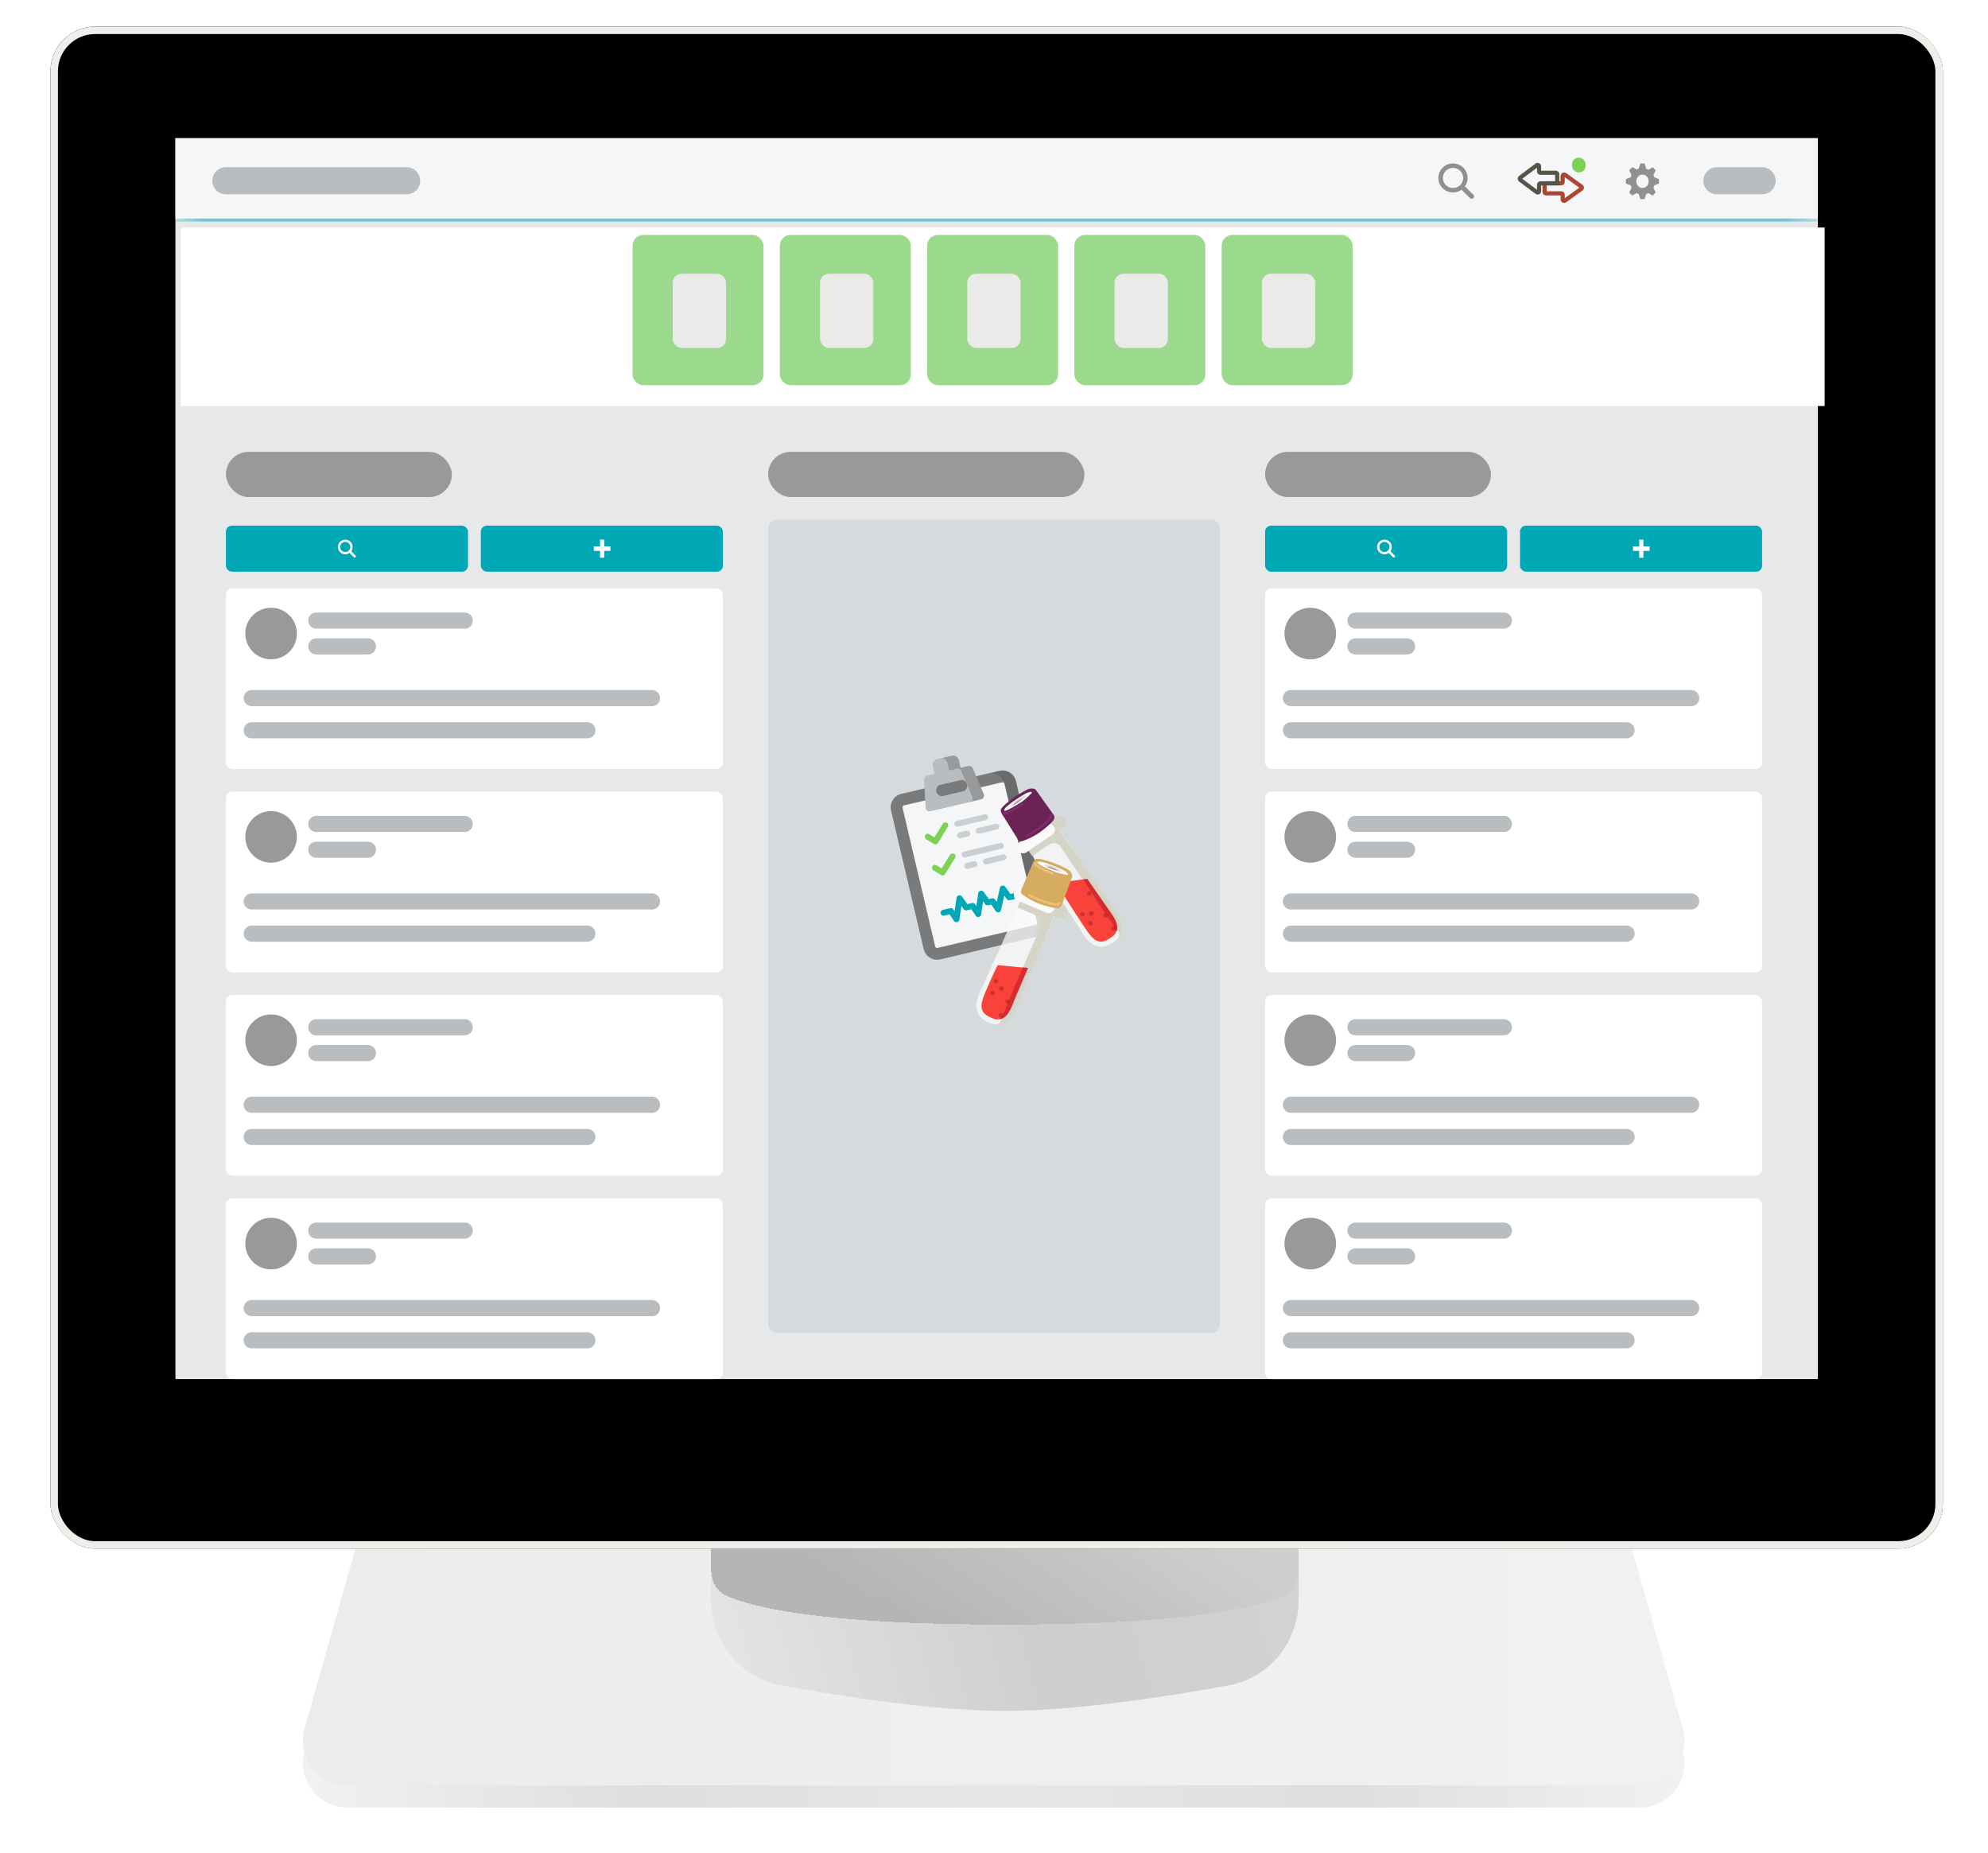 <svg width="44" height="41" viewBox="0 0 44 41" fill="none" xmlns="http://www.w3.org/2000/svg">
<g filter="url(#filter0_d_10115_109954)">
<path d="M8.158 33.609C8.278 33.184 8.666 32.891 9.108 32.891H34.877C35.319 32.891 35.708 33.184 35.828 33.609L37.244 38.614C37.423 39.245 36.949 39.871 36.294 39.871H7.692C7.036 39.871 6.563 39.245 6.741 38.614L8.158 33.609Z" fill="url(#paint0_radial_10115_109954)"/>
</g>
<path d="M8.158 33.246C8.278 32.821 8.666 32.527 9.108 32.527H34.877C35.319 32.527 35.708 32.821 35.828 33.246L37.244 38.251C37.423 38.882 36.949 39.508 36.294 39.508H7.692C7.036 39.508 6.563 38.882 6.741 38.251L8.158 33.246Z" fill="url(#paint1_linear_10115_109954)"/>
<g filter="url(#filter1_d_10115_109954)">
<g filter="url(#filter2_di_10115_109954)">
<path d="M15.737 30.257C15.737 29.166 16.621 28.281 17.712 28.281H26.767C27.858 28.281 28.743 29.166 28.743 30.257V33.331C28.743 34.257 28.1 35.058 27.189 35.224C25.811 35.475 23.784 35.788 22.24 35.788C20.696 35.788 18.668 35.475 17.29 35.224C16.379 35.058 15.737 34.257 15.737 33.331V30.257Z" fill="url(#paint2_linear_10115_109954)"/>
</g>
<g filter="url(#filter3_d_10115_109954)">
<path d="M15.737 30.257C15.737 29.166 16.621 28.281 17.712 28.281H26.767C27.858 28.281 28.743 29.166 28.743 30.257V34.511C28.743 34.778 28.659 35.033 28.416 35.143C27.849 35.402 26.319 35.788 22.24 35.788C18.16 35.788 16.63 35.402 16.063 35.143C15.821 35.033 15.737 34.778 15.737 34.511V30.257Z" fill="url(#paint3_linear_10115_109954)" shape-rendering="crispEdges"/>
</g>
</g>
<g filter="url(#filter4_di_10115_109954)">
<rect x="1.117" y="0.324" width="41.883" height="33.684" rx="0.988" fill="black"/>
<rect x="1.2" y="0.407" width="41.718" height="33.519" rx="0.905" stroke="#EFEEEB" stroke-width="0.165"/>
</g>
<rect width="36.351" height="27.461" transform="translate(3.883 3.059)" fill="#E6E8EA"/>
<rect x="5" y="10" width="5" height="1" rx="0.5" fill="#97999B"/>
<g filter="url(#filter5_d_10115_109954)">
<rect x="5" y="11.5" width="5.358" height="1.019" rx="0.133" fill="#00A7B5"/>
<path fill-rule="evenodd" clip-rule="evenodd" d="M7.868 12.16L7.774 12.066C7.794 12.038 7.804 12.005 7.804 11.971C7.804 11.881 7.731 11.809 7.642 11.809C7.552 11.809 7.479 11.881 7.479 11.971C7.479 12.061 7.552 12.134 7.642 12.134C7.675 12.134 7.708 12.123 7.736 12.104L7.83 12.198C7.841 12.208 7.858 12.208 7.868 12.198C7.878 12.187 7.878 12.17 7.868 12.16ZM7.739 12.027C7.719 12.062 7.682 12.084 7.642 12.084C7.579 12.084 7.529 12.033 7.529 11.971C7.529 11.909 7.579 11.859 7.642 11.859C7.682 11.859 7.719 11.88 7.739 11.915C7.759 11.95 7.759 11.993 7.739 12.027Z" fill="white"/>
<rect x="10.642" y="11.5" width="5.358" height="1.019" rx="0.133" fill="#00A7B5"/>
<path d="M13.51 12.059H13.373V12.209H13.281V12.059H13.143V11.959H13.281V11.809H13.373V11.959H13.51V12.059Z" fill="white"/>
</g>
<rect x="5" y="13.02" width="11" height="4" rx="0.143" fill="white"/>
<path d="M5.571 15.449L14.431 15.449" stroke="#BABDBF" stroke-width="0.357" stroke-linecap="round"/>
<path d="M5.571 16.162H13.001" stroke="#BABDBF" stroke-width="0.357" stroke-linecap="round"/>
<path d="M7 13.734H10.286" stroke="#BABDBF" stroke-width="0.357" stroke-linecap="round"/>
<path d="M7 14.305H8.143" stroke="#BABDBF" stroke-width="0.357" stroke-linecap="round"/>
<circle cx="6" cy="14.021" r="0.571" fill="#97999B"/>
<rect x="5" y="17.52" width="11" height="4" rx="0.143" fill="white"/>
<path d="M5.571 19.949L14.431 19.949" stroke="#BABDBF" stroke-width="0.357" stroke-linecap="round"/>
<path d="M5.571 20.662H13.001" stroke="#BABDBF" stroke-width="0.357" stroke-linecap="round"/>
<path d="M7 18.234H10.286" stroke="#BABDBF" stroke-width="0.357" stroke-linecap="round"/>
<path d="M7 18.805H8.143" stroke="#BABDBF" stroke-width="0.357" stroke-linecap="round"/>
<circle cx="6" cy="18.521" r="0.571" fill="#97999B"/>
<rect x="5" y="22.02" width="11" height="4" rx="0.143" fill="white"/>
<path d="M5.571 24.449L14.431 24.449" stroke="#BABDBF" stroke-width="0.357" stroke-linecap="round"/>
<path d="M5.571 25.162H13.001" stroke="#BABDBF" stroke-width="0.357" stroke-linecap="round"/>
<path d="M7 22.734H10.286" stroke="#BABDBF" stroke-width="0.357" stroke-linecap="round"/>
<path d="M7 23.305H8.143" stroke="#BABDBF" stroke-width="0.357" stroke-linecap="round"/>
<circle cx="6" cy="23.021" r="0.571" fill="#97999B"/>
<rect x="5" y="26.52" width="11" height="4" rx="0.143" fill="white"/>
<path d="M5.571 28.949L14.431 28.949" stroke="#BABDBF" stroke-width="0.357" stroke-linecap="round"/>
<path d="M5.571 29.662H13.001" stroke="#BABDBF" stroke-width="0.357" stroke-linecap="round"/>
<path d="M7 27.234H10.286" stroke="#BABDBF" stroke-width="0.357" stroke-linecap="round"/>
<path d="M7 27.805H8.143" stroke="#BABDBF" stroke-width="0.357" stroke-linecap="round"/>
<circle cx="6" cy="27.521" r="0.571" fill="#97999B"/>
<rect x="17" y="10" width="7" height="1" rx="0.5" fill="#97999B"/>
<rect x="17" y="11.5" width="10" height="18" rx="0.2" fill="#BABDBF" fill-opacity="0.33"/>
<path d="M20.828 16.78L20.743 16.8C20.673 16.817 20.629 16.887 20.646 16.957L20.686 17.127L21.044 17.13L20.985 16.877C20.969 16.807 20.898 16.764 20.828 16.78V16.78Z" fill="#BABDBF"/>
<path d="M21.222 16.823L21.262 16.992L21.027 17.135L20.968 16.882C20.951 16.812 20.881 16.769 20.811 16.785L21.065 16.725C21.135 16.709 21.206 16.752 21.222 16.823V16.823Z" fill="#97999B"/>
<path d="M22.744 20.777L20.811 21.232C20.647 21.271 20.483 21.169 20.444 21.005L19.721 17.936C19.683 17.772 19.785 17.607 19.948 17.569L21.882 17.114C22.046 17.075 22.21 17.177 22.248 17.341L22.971 20.41C23.01 20.574 22.908 20.739 22.744 20.777Z" fill="#797A7C"/>
<path d="M22.486 17.286L23.208 20.356C23.247 20.52 23.145 20.684 22.981 20.723L22.727 20.782C22.891 20.744 22.992 20.58 22.954 20.416L22.409 19.345L22.231 17.346C22.193 17.182 22.029 17.081 21.865 17.119L22.119 17.059C22.283 17.021 22.447 17.122 22.486 17.286V17.286Z" fill="#6A6B6D"/>
<path d="M21.835 20.254L20.431 19.81L19.976 17.876C19.97 17.853 19.985 17.829 20.008 17.824L22.179 17.313C22.203 17.308 22.226 17.322 22.232 17.346L22.687 19.279L21.835 20.254Z" fill="#F4F6F7"/>
<path d="M21.536 17.627L21.291 17.058C21.274 17.02 21.232 16.998 21.191 17.008L20.519 17.166C20.478 17.176 20.45 17.214 20.452 17.256L20.486 17.874C20.489 17.928 20.541 17.967 20.593 17.954L21.476 17.746C21.529 17.734 21.558 17.677 21.536 17.627V17.627ZM21.387 17.46C21.369 17.488 21.341 17.51 21.306 17.518L20.882 17.618C20.811 17.634 20.741 17.591 20.724 17.521C20.716 17.485 20.723 17.45 20.741 17.422C20.758 17.393 20.787 17.372 20.822 17.363L21.246 17.264C21.316 17.247 21.386 17.291 21.403 17.361C21.411 17.396 21.404 17.431 21.387 17.46V17.46Z" fill="#BABDBF"/>
<path d="M21.714 17.69L21.459 17.75C21.512 17.738 21.541 17.681 21.52 17.631L21.274 17.062C21.258 17.023 21.215 17.002 21.174 17.012L21.429 16.952C21.47 16.942 21.512 16.963 21.529 17.002L21.774 17.571C21.795 17.621 21.767 17.678 21.714 17.69Z" fill="#97999B"/>
<path d="M22.922 20.467L20.751 20.978C20.727 20.984 20.704 20.969 20.698 20.946L20.649 20.734L21.716 20.396L22.904 20.203L22.954 20.415C22.96 20.438 22.945 20.462 22.922 20.467V20.467Z" fill="#F4F6F7"/>
<path d="M20.431 19.811L22.687 19.28L22.904 20.204L20.648 20.735L20.431 19.811Z" fill="#F4F6F7"/>
<path d="M22.106 20.19C22.105 20.19 22.105 20.19 22.104 20.19C22.078 20.195 22.052 20.184 22.037 20.163L21.94 20.018L21.872 20.034C21.846 20.04 21.819 20.03 21.804 20.009L21.758 19.945L21.715 20.239C21.711 20.266 21.692 20.288 21.665 20.294C21.665 20.294 21.665 20.294 21.665 20.294C21.639 20.3 21.611 20.289 21.596 20.266L21.499 20.122L21.397 20.146C21.371 20.152 21.344 20.142 21.329 20.12L21.278 20.049L21.233 20.353C21.229 20.38 21.209 20.401 21.183 20.407C21.183 20.407 21.183 20.407 21.183 20.407C21.157 20.413 21.129 20.402 21.114 20.38L21.017 20.235L20.898 20.264C20.863 20.272 20.828 20.25 20.819 20.215C20.811 20.18 20.833 20.145 20.868 20.136L21.031 20.098C21.058 20.092 21.085 20.102 21.1 20.125L21.128 20.167L21.172 19.869C21.176 19.843 21.195 19.821 21.221 19.815L21.222 19.815C21.247 19.809 21.274 19.819 21.29 19.841L21.41 20.009L21.513 19.985C21.54 19.978 21.567 19.989 21.582 20.012L21.61 20.053L21.652 19.767C21.656 19.74 21.676 19.719 21.702 19.712L21.702 19.712C21.728 19.706 21.755 19.716 21.77 19.738L21.884 19.897L21.954 19.881C21.981 19.874 22.008 19.885 22.023 19.908L22.061 19.963L22.131 19.649C22.136 19.624 22.156 19.605 22.181 19.6C22.207 19.594 22.233 19.605 22.248 19.625L22.363 19.785L22.442 19.766C22.477 19.758 22.512 19.779 22.52 19.815C22.528 19.85 22.507 19.885 22.471 19.893L22.35 19.922C22.324 19.928 22.297 19.918 22.282 19.896L22.227 19.82L22.155 20.14C22.15 20.165 22.131 20.184 22.106 20.19V20.19Z" fill="#00A7B5"/>
<path d="M20.877 19.372C20.86 19.377 20.842 19.374 20.827 19.364L20.659 19.26C20.628 19.241 20.618 19.201 20.637 19.17C20.656 19.139 20.697 19.13 20.727 19.149L20.841 19.219L21.027 18.918C21.046 18.887 21.086 18.878 21.117 18.897C21.148 18.916 21.157 18.956 21.138 18.987L20.917 19.343C20.908 19.358 20.894 19.369 20.877 19.372Z" fill="#7BD355"/>
<path d="M20.717 18.685C20.7 18.689 20.682 18.686 20.668 18.677L20.499 18.573C20.468 18.553 20.459 18.513 20.477 18.483C20.497 18.452 20.537 18.442 20.567 18.461L20.681 18.532L20.867 18.231C20.886 18.2 20.926 18.19 20.957 18.209C20.988 18.228 20.997 18.269 20.978 18.299L20.758 18.656C20.748 18.671 20.734 18.681 20.717 18.685V18.685Z" fill="#7BD355"/>
<path d="M22.227 19.036L21.837 19.128C21.802 19.136 21.767 19.114 21.759 19.079C21.75 19.044 21.772 19.009 21.807 19.001L22.197 18.909C22.233 18.901 22.268 18.922 22.276 18.957C22.284 18.993 22.262 19.028 22.227 19.036Z" fill="#CCCFD1"/>
<path d="M21.583 19.188L21.422 19.226C21.387 19.234 21.351 19.212 21.343 19.177C21.335 19.142 21.357 19.107 21.392 19.098L21.553 19.06C21.588 19.052 21.623 19.074 21.631 19.109C21.64 19.144 21.618 19.179 21.583 19.188Z" fill="#CCCFD1"/>
<path d="M22.168 18.784L21.362 18.974C21.327 18.982 21.291 18.96 21.283 18.925C21.275 18.89 21.297 18.855 21.332 18.846L22.137 18.657C22.173 18.648 22.208 18.67 22.216 18.705C22.224 18.741 22.203 18.776 22.168 18.784Z" fill="#CCCFD1"/>
<path d="M22.068 18.358L21.677 18.45C21.642 18.458 21.607 18.437 21.599 18.401C21.591 18.366 21.613 18.331 21.648 18.323L22.038 18.231C22.073 18.223 22.108 18.245 22.116 18.28C22.125 18.315 22.103 18.35 22.068 18.358Z" fill="#CCCFD1"/>
<path d="M21.423 18.512L21.262 18.55C21.227 18.558 21.192 18.536 21.183 18.501C21.175 18.466 21.197 18.431 21.232 18.422L21.393 18.385C21.428 18.376 21.463 18.398 21.472 18.433C21.48 18.468 21.458 18.503 21.423 18.512Z" fill="#CCCFD1"/>
<path d="M21.821 18.148L21.202 18.294C21.167 18.302 21.132 18.28 21.124 18.245C21.115 18.21 21.137 18.175 21.172 18.167L21.791 18.021C21.826 18.013 21.862 18.035 21.87 18.07C21.878 18.105 21.856 18.14 21.821 18.148Z" fill="#CCCFD1"/>
<path d="M23.407 19.782L22.77 18.821L23.448 18.359L24.085 19.321C24.085 19.321 24.372 19.743 24.604 20.083C24.655 20.158 25.052 20.579 24.638 20.861C24.177 21.175 23.925 20.585 23.893 20.539C23.662 20.199 23.407 19.782 23.407 19.782Z" fill="#FAFAFA" fill-opacity="0.75"/>
<path d="M23.934 20.415C24.134 20.708 24.261 20.971 24.561 20.766C24.66 20.698 24.662 20.709 24.711 20.609C24.812 20.406 24.637 20.224 24.503 20.027C24.403 19.88 24.064 19.449 24.064 19.449L23.372 19.54C23.372 19.54 23.834 20.268 23.934 20.415Z" fill="#F9423A"/>
<path d="M23.932 19.425L23.472 18.735C23.417 18.653 23.305 18.632 23.224 18.688L22.846 18.945L22.736 18.784L22.787 18.57L22.891 18.45L23.414 18.322L23.727 18.782C23.727 18.782 24.373 19.706 24.605 20.046C24.919 20.508 24.909 20.677 24.643 20.858C24.89 20.681 24.763 20.645 24.452 20.188C24.22 19.848 23.932 19.425 23.932 19.425Z" fill="#D5D4C7"/>
<path d="M24.706 20.626C24.791 20.443 24.611 20.24 24.477 20.044C24.377 19.897 24.064 19.449 24.064 19.449L23.96 19.462C24.028 19.562 24.29 19.963 24.386 20.105C24.508 20.284 24.691 20.511 24.706 20.626Z" fill="#D8292F"/>
<path d="M22.532 18.825C22.573 18.885 22.656 18.901 22.717 18.86L23.544 18.296C23.574 18.276 23.593 18.245 23.6 18.211C23.606 18.178 23.599 18.142 23.579 18.112C23.538 18.051 23.455 18.035 23.394 18.077L22.567 18.64C22.537 18.661 22.518 18.692 22.511 18.725C22.505 18.759 22.512 18.794 22.532 18.825V18.825Z" fill="#D5D4C7"/>
<path d="M22.532 18.826C22.573 18.886 22.656 18.902 22.717 18.861L23.288 18.472C23.318 18.451 23.337 18.42 23.343 18.387C23.35 18.354 23.343 18.318 23.323 18.288C23.281 18.227 23.199 18.211 23.138 18.253L22.567 18.641C22.537 18.662 22.518 18.693 22.512 18.726C22.505 18.76 22.512 18.796 22.532 18.826Z" fill="#FAFAFA"/>
<path opacity="0.5" d="M23.986 20.277C24.023 20.251 24.009 20.191 23.964 20.184C23.921 20.178 23.89 20.227 23.915 20.263C23.93 20.286 23.963 20.292 23.986 20.277Z" fill="#A61E22"/>
<path opacity="0.5" d="M24.163 20.476C24.2 20.451 24.188 20.392 24.144 20.384C24.122 20.38 24.1 20.391 24.089 20.41C24.079 20.429 24.083 20.453 24.097 20.469C24.114 20.487 24.143 20.49 24.163 20.476V20.476Z" fill="#A61E22"/>
<path opacity="0.5" d="M24.675 20.593C24.693 20.581 24.701 20.558 24.695 20.537C24.689 20.515 24.668 20.5 24.645 20.5C24.599 20.502 24.578 20.561 24.613 20.59C24.631 20.605 24.656 20.606 24.675 20.593V20.593Z" fill="#A61E22"/>
<path opacity="0.5" d="M24.505 20.3C24.543 20.274 24.528 20.212 24.482 20.207C24.459 20.205 24.438 20.217 24.429 20.238C24.421 20.257 24.425 20.28 24.44 20.295C24.458 20.311 24.485 20.314 24.505 20.3V20.3Z" fill="#A61E22"/>
<path opacity="0.5" d="M24.185 20.259C24.223 20.233 24.208 20.173 24.163 20.166C24.14 20.163 24.118 20.176 24.109 20.197C24.101 20.216 24.105 20.239 24.12 20.253C24.137 20.27 24.165 20.273 24.185 20.259V20.259Z" fill="#A61E22"/>
<path opacity="0.5" d="M24.137 19.81C24.175 19.784 24.161 19.723 24.115 19.717C24.093 19.714 24.071 19.727 24.061 19.748C24.053 19.767 24.058 19.79 24.073 19.804C24.09 19.821 24.117 19.823 24.137 19.81V19.81Z" fill="#A61E22"/>
<path d="M22.149 17.932C22.142 17.877 22.344 17.718 22.446 17.646C22.499 17.61 22.628 17.526 22.73 17.476C22.83 17.427 22.902 17.458 22.925 17.479C23.047 17.65 23.293 17.995 23.302 18.009C23.314 18.026 23.343 18.05 23.335 18.111C23.328 18.173 23.122 18.346 22.99 18.436C22.859 18.527 22.683 18.598 22.62 18.616C22.57 18.63 22.532 18.585 22.519 18.56L22.195 18.044C22.183 18.029 22.157 17.987 22.149 17.932Z" fill="#6B2254"/>
<path d="M22.251 17.881C22.297 17.824 22.43 17.731 22.486 17.694C22.521 17.67 22.604 17.615 22.687 17.568C22.739 17.539 22.785 17.527 22.817 17.524C22.835 17.523 22.843 17.542 22.83 17.555C22.783 17.603 22.709 17.674 22.648 17.721C22.553 17.792 22.33 17.914 22.286 17.932C22.242 17.95 22.194 17.952 22.251 17.881Z" fill="#FAFAFA"/>
<path d="M22.503 17.702C22.458 17.729 22.403 17.786 22.368 17.827C22.36 17.835 22.369 17.848 22.38 17.845L22.388 17.843L22.428 17.827C22.43 17.826 22.432 17.824 22.434 17.822C22.485 17.745 22.595 17.692 22.644 17.673C22.645 17.672 22.646 17.672 22.647 17.671C22.665 17.658 22.685 17.636 22.697 17.62C22.703 17.613 22.698 17.605 22.689 17.608C22.646 17.622 22.561 17.667 22.503 17.702Z" fill="#D9D9D9"/>
<path d="M22.645 17.671C22.645 17.671 22.483 17.796 22.436 17.822C22.449 17.783 22.511 17.739 22.532 17.725C22.606 17.68 22.645 17.671 22.645 17.671Z" fill="#8F8F92"/>
<path d="M22.722 18.497C22.84 18.442 23.065 18.295 23.176 18.184C23.261 18.099 23.273 18.071 23.251 18.039" stroke="#832C6D" stroke-width="0.048" stroke-linecap="round"/>
<path d="M22.62 17.799C22.572 17.847 22.387 17.946 22.312 17.979C22.254 18.004 22.238 18.004 22.226 17.987" stroke="#832C6D" stroke-width="0.048" stroke-linecap="round"/>
<path d="M22.121 21.01L22.581 19.952L23.337 20.27L22.878 21.327C22.878 21.327 22.68 21.799 22.521 22.178C22.486 22.261 22.348 22.823 21.886 22.63C21.372 22.414 21.73 21.881 21.752 21.829C21.911 21.45 22.121 21.01 22.121 21.01Z" fill="#FAFAFA" fill-opacity="0.75"/>
<path d="M21.878 21.797C21.741 22.125 21.59 22.374 21.925 22.515C22.035 22.561 22.027 22.568 22.138 22.555C22.363 22.529 22.421 22.283 22.513 22.064C22.582 21.9 22.729 21.421 22.729 21.421L22.08 21.36C22.08 21.36 21.947 21.633 21.878 21.797Z" fill="#F9423A"/>
<path d="M22.707 21.257L23.036 20.496C23.074 20.404 23.031 20.3 22.94 20.262L22.519 20.085L22.594 19.904L22.802 19.831L22.959 19.852L23.351 20.222L23.135 20.735C23.135 20.735 22.711 21.78 22.552 22.159C22.336 22.674 22.189 22.758 21.893 22.634C22.175 22.745 22.137 22.618 22.351 22.108C22.51 21.728 22.707 21.257 22.707 21.257Z" fill="#D5D4C7"/>
<path d="M22.121 22.559C22.321 22.531 22.393 22.269 22.485 22.05C22.554 21.886 22.755 21.42 22.755 21.42L22.638 21.407C22.591 21.518 22.45 21.849 22.384 22.007C22.3 22.206 22.209 22.484 22.121 22.559Z" fill="#D8292F"/>
<path d="M22.448 19.756C22.42 19.823 22.452 19.901 22.52 19.929L23.442 20.317C23.476 20.331 23.513 20.33 23.544 20.317C23.576 20.304 23.602 20.279 23.616 20.245C23.645 20.178 23.613 20.1 23.545 20.072L22.622 19.684C22.588 19.67 22.552 19.671 22.521 19.684C22.489 19.697 22.463 19.722 22.448 19.756V19.756Z" fill="#D5D4C7"/>
<path d="M22.448 19.756C22.42 19.824 22.452 19.902 22.52 19.93L23.156 20.197C23.19 20.212 23.227 20.211 23.258 20.198C23.29 20.185 23.316 20.16 23.33 20.126C23.359 20.059 23.327 19.981 23.259 19.953L22.622 19.685C22.588 19.671 22.552 19.672 22.521 19.685C22.489 19.698 22.463 19.723 22.448 19.756Z" fill="#FAFAFA"/>
<path opacity="0.5" d="M22.022 21.764C22.064 21.781 22.107 21.737 22.088 21.695C22.07 21.656 22.011 21.657 21.995 21.697C21.984 21.723 21.996 21.753 22.022 21.764Z" fill="#A61E22"/>
<path opacity="0.5" d="M21.951 22.024C21.992 22.041 22.035 21.998 22.018 21.957C22.01 21.937 21.988 21.924 21.966 21.926C21.945 21.928 21.927 21.943 21.922 21.964C21.915 21.988 21.928 22.014 21.951 22.024V22.024Z" fill="#A61E22"/>
<path opacity="0.5" d="M22.132 22.516C22.152 22.524 22.176 22.519 22.19 22.502C22.205 22.485 22.207 22.459 22.194 22.44C22.168 22.402 22.107 22.417 22.101 22.462C22.098 22.485 22.111 22.507 22.132 22.516V22.516Z" fill="#A61E22"/>
<path opacity="0.5" d="M22.285 22.213C22.327 22.231 22.371 22.185 22.35 22.143C22.34 22.123 22.318 22.112 22.296 22.116C22.275 22.119 22.258 22.136 22.254 22.156C22.25 22.18 22.262 22.204 22.285 22.213V22.213Z" fill="#A61E22"/>
<path opacity="0.5" d="M22.145 21.924C22.187 21.942 22.23 21.897 22.211 21.855C22.201 21.835 22.178 21.823 22.156 21.827C22.135 21.83 22.118 21.846 22.114 21.867C22.109 21.89 22.122 21.915 22.145 21.924V21.924Z" fill="#A61E22"/>
<path d="M22.919 19.015C22.96 18.977 23.205 19.054 23.323 19.098C23.382 19.12 23.525 19.179 23.623 19.234C23.721 19.29 23.736 19.366 23.732 19.397C23.66 19.595 23.515 19.993 23.509 20.008C23.502 20.027 23.499 20.065 23.444 20.093C23.389 20.122 23.129 20.05 22.98 19.994C22.831 19.936 22.673 19.832 22.623 19.791C22.582 19.757 22.598 19.7 22.611 19.676L22.853 19.116C22.858 19.098 22.878 19.052 22.919 19.015Z" fill="#D6AC61"/>
<path d="M23.019 19.069C23.092 19.075 23.244 19.131 23.305 19.157C23.346 19.172 23.438 19.21 23.523 19.251C23.578 19.278 23.613 19.309 23.633 19.333C23.645 19.348 23.633 19.364 23.615 19.361C23.549 19.35 23.448 19.329 23.376 19.305C23.263 19.268 23.036 19.153 22.997 19.127C22.957 19.101 22.928 19.062 23.019 19.069Z" fill="#FAFAFA"/>
<path d="M23.31 19.175C23.262 19.154 23.183 19.141 23.13 19.135C23.119 19.134 23.113 19.148 23.121 19.155L23.128 19.16L23.164 19.185C23.166 19.186 23.169 19.187 23.171 19.187C23.264 19.185 23.37 19.245 23.414 19.275C23.414 19.276 23.415 19.276 23.416 19.276C23.437 19.284 23.467 19.288 23.487 19.289C23.496 19.29 23.5 19.281 23.493 19.275C23.456 19.248 23.371 19.203 23.31 19.175Z" fill="#D9D9D9"/>
<path d="M23.415 19.275C23.415 19.275 23.22 19.212 23.172 19.188C23.212 19.177 23.282 19.203 23.306 19.212C23.385 19.247 23.415 19.275 23.415 19.275Z" fill="#8F8F92"/>
<path d="M22.779 19.806C22.891 19.873 23.14 19.975 23.294 20.003C23.412 20.025 23.442 20.019 23.456 19.983" stroke="#ECC278" stroke-width="0.048" stroke-linecap="round"/>
<path d="M23.296 19.328C23.229 19.315 23.042 19.219 22.973 19.176C22.919 19.142 22.91 19.129 22.917 19.11" stroke="#ECC278" stroke-width="0.048" stroke-linecap="round"/>
<rect x="28" y="10" width="5" height="1" rx="0.5" fill="#97999B"/>
<g filter="url(#filter6_d_10115_109954)">
<rect x="28" y="11.5" width="5.358" height="1.019" rx="0.133" fill="#00A7B5"/>
<path fill-rule="evenodd" clip-rule="evenodd" d="M30.868 12.16L30.774 12.066C30.794 12.038 30.804 12.005 30.804 11.971C30.804 11.881 30.731 11.809 30.642 11.809C30.552 11.809 30.479 11.881 30.479 11.971C30.479 12.061 30.552 12.134 30.642 12.134C30.675 12.134 30.708 12.123 30.736 12.104L30.83 12.198C30.84 12.208 30.858 12.208 30.868 12.198C30.878 12.187 30.878 12.17 30.868 12.16ZM30.739 12.027C30.719 12.062 30.682 12.084 30.642 12.084C30.579 12.084 30.529 12.033 30.529 11.971C30.529 11.909 30.579 11.859 30.642 11.859C30.682 11.859 30.719 11.88 30.739 11.915C30.759 11.95 30.759 11.993 30.739 12.027Z" fill="white"/>
<rect x="33.642" y="11.5" width="5.358" height="1.019" rx="0.133" fill="#00A7B5"/>
<path d="M36.51 12.059H36.373V12.209H36.281V12.059H36.143V11.959H36.281V11.809H36.373V11.959H36.51V12.059Z" fill="white"/>
</g>
<rect x="28" y="13.02" width="11" height="4" rx="0.143" fill="white"/>
<path d="M28.571 15.449L37.431 15.449" stroke="#BABDBF" stroke-width="0.357" stroke-linecap="round"/>
<path d="M28.571 16.162H36.001" stroke="#BABDBF" stroke-width="0.357" stroke-linecap="round"/>
<path d="M30 13.734H33.286" stroke="#BABDBF" stroke-width="0.357" stroke-linecap="round"/>
<path d="M30 14.305H31.143" stroke="#BABDBF" stroke-width="0.357" stroke-linecap="round"/>
<circle cx="29" cy="14.021" r="0.571" fill="#97999B"/>
<rect x="28" y="17.52" width="11" height="4" rx="0.143" fill="white"/>
<path d="M28.571 19.949L37.431 19.949" stroke="#BABDBF" stroke-width="0.357" stroke-linecap="round"/>
<path d="M28.571 20.662H36.001" stroke="#BABDBF" stroke-width="0.357" stroke-linecap="round"/>
<path d="M30 18.234H33.286" stroke="#BABDBF" stroke-width="0.357" stroke-linecap="round"/>
<path d="M30 18.805H31.143" stroke="#BABDBF" stroke-width="0.357" stroke-linecap="round"/>
<circle cx="29" cy="18.521" r="0.571" fill="#97999B"/>
<rect x="28" y="22.02" width="11" height="4" rx="0.143" fill="white"/>
<path d="M28.571 24.449L37.431 24.449" stroke="#BABDBF" stroke-width="0.357" stroke-linecap="round"/>
<path d="M28.571 25.162H36.001" stroke="#BABDBF" stroke-width="0.357" stroke-linecap="round"/>
<path d="M30 22.734H33.286" stroke="#BABDBF" stroke-width="0.357" stroke-linecap="round"/>
<path d="M30 23.305H31.143" stroke="#BABDBF" stroke-width="0.357" stroke-linecap="round"/>
<circle cx="29" cy="23.021" r="0.571" fill="#97999B"/>
<rect x="28" y="26.52" width="11" height="4" rx="0.143" fill="white"/>
<path d="M28.571 28.949L37.431 28.949" stroke="#BABDBF" stroke-width="0.357" stroke-linecap="round"/>
<path d="M28.571 29.662H36.001" stroke="#BABDBF" stroke-width="0.357" stroke-linecap="round"/>
<path d="M30 27.234H33.286" stroke="#BABDBF" stroke-width="0.357" stroke-linecap="round"/>
<path d="M30 27.805H31.143" stroke="#BABDBF" stroke-width="0.357" stroke-linecap="round"/>
<circle cx="29" cy="27.521" r="0.571" fill="#97999B"/>
<g filter="url(#filter7_d_10115_109954)">
<rect x="4" y="4.902" width="36.384" height="3.951" fill="white"/>
</g>
<rect x="14" y="5.199" width="2.898" height="3.326" rx="0.238" fill="#9BDA8C"/>
<rect x="14.889" y="6.057" width="1.181" height="1.644" rx="0.2" fill="#EAEAE9"/>
<rect x="17.26" y="5.199" width="2.898" height="3.326" rx="0.238" fill="#9BDA8C"/>
<rect x="18.149" y="6.057" width="1.181" height="1.644" rx="0.2" fill="#EAEAE9"/>
<rect x="20.52" y="5.199" width="2.898" height="3.326" rx="0.238" fill="#9BDA8C"/>
<rect x="21.408" y="6.057" width="1.181" height="1.644" rx="0.2" fill="#EAEAE9"/>
<rect x="23.779" y="5.199" width="2.898" height="3.326" rx="0.238" fill="#9BDA8C"/>
<rect x="24.668" y="6.057" width="1.181" height="1.644" rx="0.2" fill="#EAEAE9"/>
<rect x="27.039" y="5.199" width="2.898" height="3.326" rx="0.238" fill="#9BDA8C"/>
<rect x="27.928" y="6.057" width="1.181" height="1.644" rx="0.2" fill="#EAEAE9"/>
<mask id="path-131-inside-1_10115_109954" fill="white">
<path d="M3.883 4.869H40.234V3.058H3.883V4.869Z"/>
</mask>
<path d="M3.883 4.869H40.234V3.058H3.883V4.869Z" fill="#F4F6F7"/>
<path d="M3.883 4.836H40.234V4.902H3.883V4.836Z" fill="#00A7B5" mask="url(#path-131-inside-1_10115_109954)"/>
<g opacity="0.6">
<path fill-rule="evenodd" clip-rule="evenodd" d="M36.645 3.77L36.595 3.874C36.602 3.886 36.606 3.901 36.61 3.914C36.611 3.918 36.612 3.921 36.613 3.923L36.718 3.963V4.062L36.613 4.101C36.608 4.121 36.604 4.141 36.595 4.156L36.645 4.259L36.581 4.328L36.485 4.274C36.476 4.277 36.468 4.28 36.46 4.284C36.452 4.288 36.444 4.291 36.435 4.294L36.398 4.407H36.306L36.27 4.294C36.252 4.289 36.233 4.284 36.22 4.274L36.124 4.328L36.059 4.259L36.11 4.156C36.108 4.146 36.104 4.137 36.101 4.128C36.097 4.12 36.094 4.111 36.092 4.101L35.986 4.062V3.963L36.092 3.923C36.092 3.921 36.093 3.918 36.094 3.914C36.098 3.901 36.102 3.886 36.11 3.874L36.059 3.77L36.128 3.696L36.224 3.751C36.235 3.743 36.249 3.738 36.262 3.734C36.264 3.733 36.267 3.732 36.27 3.731L36.306 3.617H36.398L36.435 3.736C36.453 3.741 36.471 3.746 36.485 3.755L36.581 3.701L36.645 3.77ZM36.215 4.012C36.215 4.096 36.275 4.16 36.352 4.16C36.43 4.16 36.489 4.096 36.489 4.012C36.489 3.928 36.43 3.864 36.352 3.864C36.275 3.864 36.215 3.928 36.215 4.012Z" fill="#4C4D4E"/>
<path fill-rule="evenodd" clip-rule="evenodd" d="M32.611 4.311L32.423 4.125C32.462 4.07 32.483 4.005 32.483 3.938C32.483 3.761 32.338 3.617 32.159 3.617C31.98 3.617 31.835 3.761 31.835 3.938C31.835 4.116 31.98 4.259 32.159 4.259C32.227 4.259 32.293 4.239 32.348 4.2L32.535 4.385C32.556 4.406 32.59 4.406 32.611 4.385C32.632 4.365 32.632 4.331 32.611 4.311ZM32.354 4.049C32.314 4.118 32.239 4.16 32.159 4.16C32.035 4.16 31.935 4.061 31.935 3.938C31.935 3.815 32.035 3.716 32.159 3.716C32.239 3.716 32.314 3.758 32.354 3.827C32.394 3.896 32.394 3.981 32.354 4.049Z" fill="#4C4D4E"/>
</g>
<path d="M34.587 4.31L34.587 4.415C34.587 4.44 34.615 4.454 34.635 4.44L35 4.178C35.017 4.166 35.017 4.141 35 4.129L34.635 3.867C34.615 3.853 34.587 3.867 34.587 3.892L34.587 4.025C34.587 4.042 34.573 4.056 34.556 4.056L34.216 4.056C34.199 4.056 34.186 4.07 34.186 4.086L34.186 4.249C34.186 4.266 34.199 4.279 34.216 4.279L34.556 4.279C34.573 4.279 34.587 4.293 34.587 4.31Z" stroke="#AB4633" stroke-width="0.092"/>
<path d="M34.064 3.793V3.68C34.064 3.655 34.035 3.641 34.015 3.656L33.648 3.931C33.632 3.943 33.632 3.968 33.648 3.98L34.015 4.255C34.035 4.27 34.064 4.256 34.064 4.231V4.088C34.064 4.072 34.078 4.058 34.094 4.058H34.465V3.854C34.465 3.838 34.451 3.824 34.434 3.824H34.094C34.078 3.824 34.064 3.81 34.064 3.793Z" stroke="#555449" stroke-width="0.092"/>
<rect x="34.791" y="3.488" width="0.305" height="0.329" rx="0.152" fill="#7BD355"/>
<path d="M5 4H9" stroke="#BABDBF" stroke-width="0.6" stroke-linecap="round"/>
<path d="M38 4H39" stroke="#BABDBF" stroke-width="0.6" stroke-linecap="round"/>
<defs>
<filter id="filter0_d_10115_109954" x="6.572" y="32.891" width="30.842" height="7.244" filterUnits="userSpaceOnUse" color-interpolation-filters="sRGB">
<feFlood flood-opacity="0" result="BackgroundImageFix"/>
<feColorMatrix in="SourceAlpha" type="matrix" values="0 0 0 0 0 0 0 0 0 0 0 0 0 0 0 0 0 0 127 0" result="hardAlpha"/>
<feOffset dy="0.132"/>
<feGaussianBlur stdDeviation="0.066"/>
<feComposite in2="hardAlpha" operator="out"/>
<feColorMatrix type="matrix" values="0 0 0 0 0 0 0 0 0 0 0 0 0 0 0 0 0 0 0.25 0"/>
<feBlend mode="normal" in2="BackgroundImageFix" result="effect1_dropShadow_10115_109954"/>
<feBlend mode="normal" in="SourceGraphic" in2="effect1_dropShadow_10115_109954" result="shape"/>
</filter>
<filter id="filter1_d_10115_109954" x="15.737" y="28.281" width="13.006" height="7.64" filterUnits="userSpaceOnUse" color-interpolation-filters="sRGB">
<feFlood flood-opacity="0" result="BackgroundImageFix"/>
<feColorMatrix in="SourceAlpha" type="matrix" values="0 0 0 0 0 0 0 0 0 0 0 0 0 0 0 0 0 0 127 0" result="hardAlpha"/>
<feOffset dy="0.132"/>
<feComposite in2="hardAlpha" operator="out"/>
<feColorMatrix type="matrix" values="0 0 0 0 0 0 0 0 0 0 0 0 0 0 0 0 0 0 0.03 0"/>
<feBlend mode="normal" in2="BackgroundImageFix" result="effect1_dropShadow_10115_109954"/>
<feBlend mode="normal" in="SourceGraphic" in2="effect1_dropShadow_10115_109954" result="shape"/>
</filter>
<filter id="filter2_di_10115_109954" x="13.004" y="27.359" width="18.472" height="12.974" filterUnits="userSpaceOnUse" color-interpolation-filters="sRGB">
<feFlood flood-opacity="0" result="BackgroundImageFix"/>
<feColorMatrix in="SourceAlpha" type="matrix" values="0 0 0 0 0 0 0 0 0 0 0 0 0 0 0 0 0 0 127 0" result="hardAlpha"/>
<feOffset dy="1.811"/>
<feGaussianBlur stdDeviation="1.366"/>
<feComposite in2="hardAlpha" operator="out"/>
<feColorMatrix type="matrix" values="0 0 0 0 0 0 0 0 0 0 0 0 0 0 0 0 0 0 0.25 0"/>
<feBlend mode="normal" in2="BackgroundImageFix" result="effect1_dropShadow_10115_109954"/>
<feBlend mode="normal" in="SourceGraphic" in2="effect1_dropShadow_10115_109954" result="shape"/>
<feColorMatrix in="SourceAlpha" type="matrix" values="0 0 0 0 0 0 0 0 0 0 0 0 0 0 0 0 0 0 127 0" result="hardAlpha"/>
<feOffset dy="0.132"/>
<feGaussianBlur stdDeviation="0.066"/>
<feComposite in2="hardAlpha" operator="arithmetic" k2="-1" k3="1"/>
<feColorMatrix type="matrix" values="0 0 0 0 0 0 0 0 0 0 0 0 0 0 0 0 0 0 0.6 0"/>
<feBlend mode="normal" in2="shape" result="effect2_innerShadow_10115_109954"/>
</filter>
<filter id="filter3_d_10115_109954" x="14.551" y="27.129" width="15.377" height="9.879" filterUnits="userSpaceOnUse" color-interpolation-filters="sRGB">
<feFlood flood-opacity="0" result="BackgroundImageFix"/>
<feColorMatrix in="SourceAlpha" type="matrix" values="0 0 0 0 0 0 0 0 0 0 0 0 0 0 0 0 0 0 127 0" result="hardAlpha"/>
<feOffset dy="0.033"/>
<feGaussianBlur stdDeviation="0.593"/>
<feComposite in2="hardAlpha" operator="out"/>
<feColorMatrix type="matrix" values="0 0 0 0 0 0 0 0 0 0 0 0 0 0 0 0 0 0 0.14 0"/>
<feBlend mode="normal" in2="BackgroundImageFix" result="effect1_dropShadow_10115_109954"/>
<feBlend mode="normal" in="SourceGraphic" in2="effect1_dropShadow_10115_109954" result="shape"/>
</filter>
<filter id="filter4_di_10115_109954" x="0.985" y="0.324" width="42.146" height="33.947" filterUnits="userSpaceOnUse" color-interpolation-filters="sRGB">
<feFlood flood-opacity="0" result="BackgroundImageFix"/>
<feColorMatrix in="SourceAlpha" type="matrix" values="0 0 0 0 0 0 0 0 0 0 0 0 0 0 0 0 0 0 127 0" result="hardAlpha"/>
<feOffset dy="0.132"/>
<feGaussianBlur stdDeviation="0.066"/>
<feComposite in2="hardAlpha" operator="out"/>
<feColorMatrix type="matrix" values="0 0 0 0 0 0 0 0 0 0 0 0 0 0 0 0 0 0 0.25 0"/>
<feBlend mode="normal" in2="BackgroundImageFix" result="effect1_dropShadow_10115_109954"/>
<feBlend mode="normal" in="SourceGraphic" in2="effect1_dropShadow_10115_109954" result="shape"/>
<feColorMatrix in="SourceAlpha" type="matrix" values="0 0 0 0 0 0 0 0 0 0 0 0 0 0 0 0 0 0 127 0" result="hardAlpha"/>
<feOffset dy="0.132"/>
<feGaussianBlur stdDeviation="0.066"/>
<feComposite in2="hardAlpha" operator="arithmetic" k2="-1" k3="1"/>
<feColorMatrix type="matrix" values="0 0 0 0 0 0 0 0 0 0 0 0 0 0 0 0 0 0 0.25 0"/>
<feBlend mode="normal" in2="shape" result="effect2_innerShadow_10115_109954"/>
</filter>
<filter id="filter5_d_10115_109954" x="4.1" y="10.733" width="12.8" height="2.82" filterUnits="userSpaceOnUse" color-interpolation-filters="sRGB">
<feFlood flood-opacity="0" result="BackgroundImageFix"/>
<feColorMatrix in="SourceAlpha" type="matrix" values="0 0 0 0 0 0 0 0 0 0 0 0 0 0 0 0 0 0 127 0" result="hardAlpha"/>
<feOffset dy="0.133"/>
<feGaussianBlur stdDeviation="0.45"/>
<feComposite in2="hardAlpha" operator="out"/>
<feColorMatrix type="matrix" values="0 0 0 0 0 0 0 0 0 0 0 0 0 0 0 0 0 0 0.04 0"/>
<feBlend mode="normal" in2="BackgroundImageFix" result="effect1_dropShadow_10115_109954"/>
<feBlend mode="normal" in="SourceGraphic" in2="effect1_dropShadow_10115_109954" result="shape"/>
</filter>
<filter id="filter6_d_10115_109954" x="27.1" y="10.733" width="12.8" height="2.82" filterUnits="userSpaceOnUse" color-interpolation-filters="sRGB">
<feFlood flood-opacity="0" result="BackgroundImageFix"/>
<feColorMatrix in="SourceAlpha" type="matrix" values="0 0 0 0 0 0 0 0 0 0 0 0 0 0 0 0 0 0 127 0" result="hardAlpha"/>
<feOffset dy="0.133"/>
<feGaussianBlur stdDeviation="0.45"/>
<feComposite in2="hardAlpha" operator="out"/>
<feColorMatrix type="matrix" values="0 0 0 0 0 0 0 0 0 0 0 0 0 0 0 0 0 0 0.04 0"/>
<feBlend mode="normal" in2="BackgroundImageFix" result="effect1_dropShadow_10115_109954"/>
<feBlend mode="normal" in="SourceGraphic" in2="effect1_dropShadow_10115_109954" result="shape"/>
</filter>
<filter id="filter7_d_10115_109954" x="3.111" y="4.145" width="38.162" height="5.729" filterUnits="userSpaceOnUse" color-interpolation-filters="sRGB">
<feFlood flood-opacity="0" result="BackgroundImageFix"/>
<feColorMatrix in="SourceAlpha" type="matrix" values="0 0 0 0 0 0 0 0 0 0 0 0 0 0 0 0 0 0 127 0" result="hardAlpha"/>
<feOffset dy="0.132"/>
<feGaussianBlur stdDeviation="0.445"/>
<feComposite in2="hardAlpha" operator="out"/>
<feColorMatrix type="matrix" values="0 0 0 0 0 0 0 0 0 0 0 0 0 0 0 0 0 0 0.05 0"/>
<feBlend mode="normal" in2="BackgroundImageFix" result="effect1_dropShadow_10115_109954"/>
<feBlend mode="normal" in="SourceGraphic" in2="effect1_dropShadow_10115_109954" result="shape"/>
</filter>
<radialGradient id="paint0_radial_10115_109954" cx="0" cy="0" r="1" gradientUnits="userSpaceOnUse" gradientTransform="translate(21.993 36.611) rotate(-0.876) scale(15.082 67.443)">
<stop stop-color="#E9E8E7"/>
<stop offset="0.508" stop-color="#DEDEDE"/>
<stop offset="1" stop-color="#F2F1F1"/>
</radialGradient>
<linearGradient id="paint1_linear_10115_109954" x1="6.912" y1="36.479" x2="37.073" y2="36.018" gradientUnits="userSpaceOnUse">
<stop stop-color="#EDECEB"/>
<stop offset="0.508" stop-color="#EFEFEE"/>
<stop offset="1" stop-color="#F2F1F1"/>
</linearGradient>
<linearGradient id="paint2_linear_10115_109954" x1="14.722" y1="32.093" x2="29.191" y2="28.128" gradientUnits="userSpaceOnUse">
<stop stop-color="#E7E6E5"/>
<stop offset="0.5" stop-color="#CECECD"/>
<stop offset="0.947" stop-color="#D3D3D1"/>
</linearGradient>
<linearGradient id="paint3_linear_10115_109954" x1="21.563" y1="36.807" x2="27.389" y2="28.155" gradientUnits="userSpaceOnUse">
<stop stop-color="#B3B3B3" stop-opacity="0.96"/>
<stop offset="0.5" stop-color="#CECECD"/>
<stop offset="0.947" stop-color="#D3D3D1"/>
</linearGradient>
</defs>
</svg>
